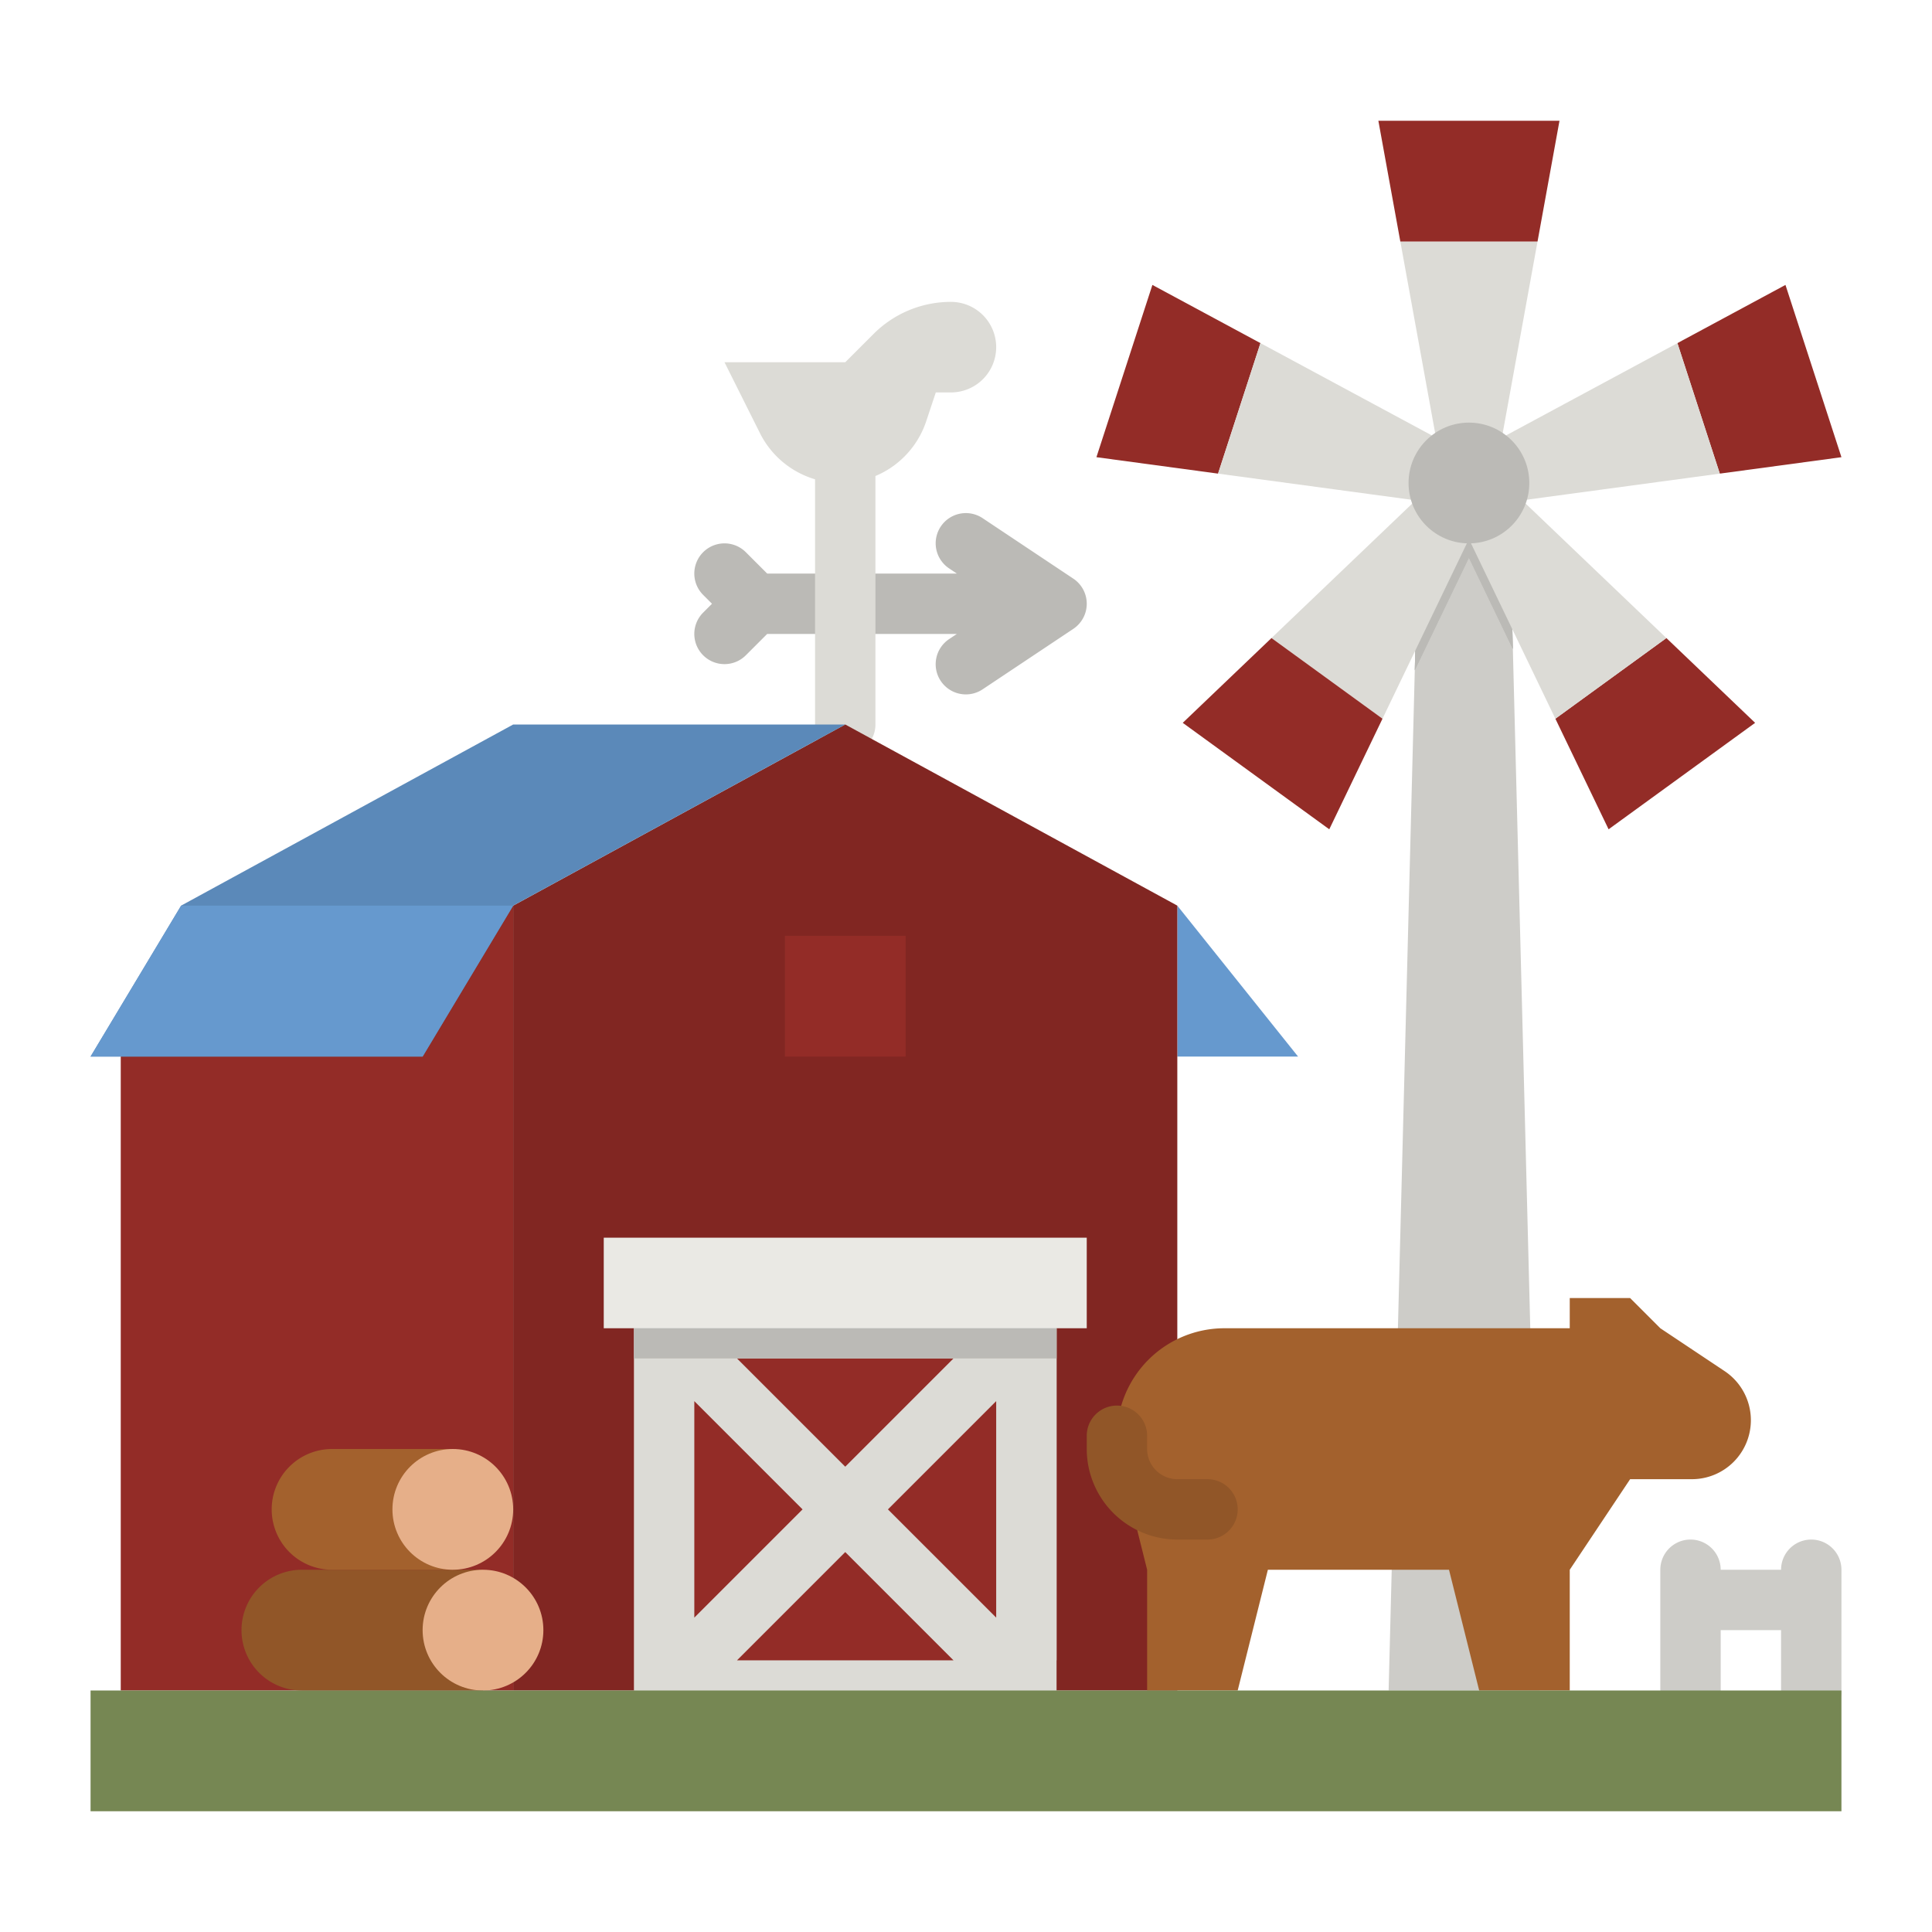 <svg height="512" viewBox="0 0 512 512" width="512" xmlns="http://www.w3.org/2000/svg"><g id="flat"><path d="m284.438 153.344-24-16a8 8 0 1 0 -8.876 13.312l2.016 1.344h-50.265l-5.656-5.657a8 8 0 0 0 -11.314 11.314l2.343 2.343-2.343 2.343a8 8 0 0 0 11.314 11.314l5.657-5.657h50.264l-2.016 1.344a8 8 0 1 0 8.876 13.312l24-16a8 8 0 0 0 0-13.312z" fill="#bbbab6"/><path d="m224 200a8 8 0 0 1 -8-8v-72a8 8 0 0 1 16 0v72a8 8 0 0 1 -8 8z" fill="#dcdbd6"/><path d="m376 136-8 312h40l-8-312z" fill="#cdccc8"/><path d="m387.51 144.12 1.77 3.68-14.35 29.82 1.03-39.98 3.24.44.68-2.08 9.4 6.83z" fill="#bbbab6"/><path d="m389.28 147.8 1.77-3.68-1.77-1.29 9.41-6.83.67 2.08.69-.09.87 34.01z" fill="#bbbab6"/><path d="m312 240 32 40h-32z" fill="#6699ce"/><path d="m400.92 172-11.64-24.2-14.35 29.82 1.03-39.98 3.24.44.68-2.08 9.4 6.83 9.41-6.83.67 2.08.69-.09z" fill="#bbbab6"/><path d="m312 448h-176v-208l88-48 88 48z" fill="#812622"/><path d="m168 352h112v96h-112z" fill="#932c27"/><path d="m136 448h-104v-168l104-40z" fill="#932c27"/><path d="m224 192h-88l-88 48-24 40h88l24-40z" fill="#5b89b9"/><path d="m416 448h-24l-8-32h-48l-8 32h-24v-32l-7.149-28.6a28.5 28.5 0 0 1 -.851-6.911 28.492 28.492 0 0 1 28.492-28.489h91.508v-8h16l8 8 17.038 11.359a15.632 15.632 0 0 1 6.962 13.008 15.633 15.633 0 0 1 -15.633 15.633h-16.367l-16 24z" fill="#a3612d"/><path d="m320 408h-8a24.028 24.028 0 0 1 -24-24v-3.508a8 8 0 1 1 16 0v3.508a8.009 8.009 0 0 0 8 8h8a8 8 0 0 1 0 16z" fill="#915628"/><path d="m208 248h32v32h-32z" fill="#932c27"/><path d="m480 408a8 8 0 0 0 -8 8h-16a8 8 0 0 0 -16 0v32a8 8 0 0 0 16 0v-16h16v16a8 8 0 0 0 16 0v-32a8 8 0 0 0 -8-8z" fill="#cdccc8"/><path d="m80 416h48a0 0 0 0 1 0 0v32a0 0 0 0 1 0 0h-48a16 16 0 0 1 -16-16 16 16 0 0 1 16-16z" fill="#915628"/><circle cx="128" cy="432" fill="#e6af89" r="16"/><path d="m88 384h32a0 0 0 0 1 0 0v32a0 0 0 0 1 0 0h-32a16 16 0 0 1 -16-16 16 16 0 0 1 16-16z" fill="#a3612d"/><circle cx="120" cy="400" fill="#e6af89" r="16"/><path d="m48 240h88l-24 40h-88z" fill="#6699ce"/><path d="m222.772 128a23.9 23.9 0 0 0 22.676-16.344l2.552-7.656h4a12 12 0 0 0 12-12 12 12 0 0 0 -12-12 28.971 28.971 0 0 0 -20.485 8.485l-7.515 7.515h-32l9.394 18.787a23.9 23.9 0 0 0 21.378 13.213z" fill="#dcdbd6"/><path d="m383.47 120-3.592 11.056 9.404 6.833 9.405-6.833-3.593-11.056z" fill="none"/><path d="m488 121.16-14.833-45.651-28.636 15.422 11.237 34.584z" fill="#932c27"/><path d="m395.094 120 3.593 11.056 1.77-1.286 2.951 2.82 52.36-7.075-11.237-34.584-46.519 25.053-.73 4.016z" fill="#dcdbd6"/><path d="m383.47 120h11.624l-.676-2.081 3.594-1.935 9.452-51.984h-36.364l9.452 51.984 3.594 1.935z" fill="#dcdbd6"/><path d="m413.282 32h-48l5.818 32h36.364z" fill="#932c27"/><path d="m305.397 75.509-14.833 45.651 32.232 4.355 11.237-34.584z" fill="#932c27"/><path d="m379.878 131.056 3.592-11.056h-2.188l-.73-4.016-46.519-25.053-11.237 34.584 52.36 7.075 2.952-2.82z" fill="#dcdbd6"/><path d="m389.282 137.889-9.404-6.833-.676 2.08-4.046-.546-38.201 36.5 29.418 21.374 22.909-47.611-1.77-3.679z" fill="#dcdbd6"/><path d="m313.438 191.559 38.833 28.213 14.102-29.308-29.418-21.374z" fill="#932c27"/><path d="m412.191 190.464 14.102 29.308 38.833-28.213-23.516-22.469z" fill="#932c27"/><path d="m403.408 132.59-4.045.546-.676-2.08-9.405 6.833 1.77 1.285-1.77 3.679 22.909 47.611 29.419-21.374z" fill="#dcdbd6"/><circle cx="389.282" cy="128" fill="#bbbab6" r="16"/><path d="m272 352h8v88h-8z" fill="#cdccc8"/><path d="m280 445.171v-93.171a8 8 0 0 0 -8-8h-96a8 8 0 0 0 -8 8v96a8 8 0 0 0 8 8h96a8 8 0 0 0 8-8v-2.828zm-96-73.857 28.686 28.686-28.686 28.686zm11.314-11.314h57.372l-28.686 28.686zm28.686 51.314 28.686 28.686h-57.372zm11.314-11.314 28.686-28.686v57.372z" fill="#dcdbd6"/><path d="m160 328h128v24h-128z" fill="#eae9e4"/><path d="m24 448h464v32h-464z" fill="#768753"/><path d="m168 352h112v8h-112z" fill="#bbbab6"/></g></svg>